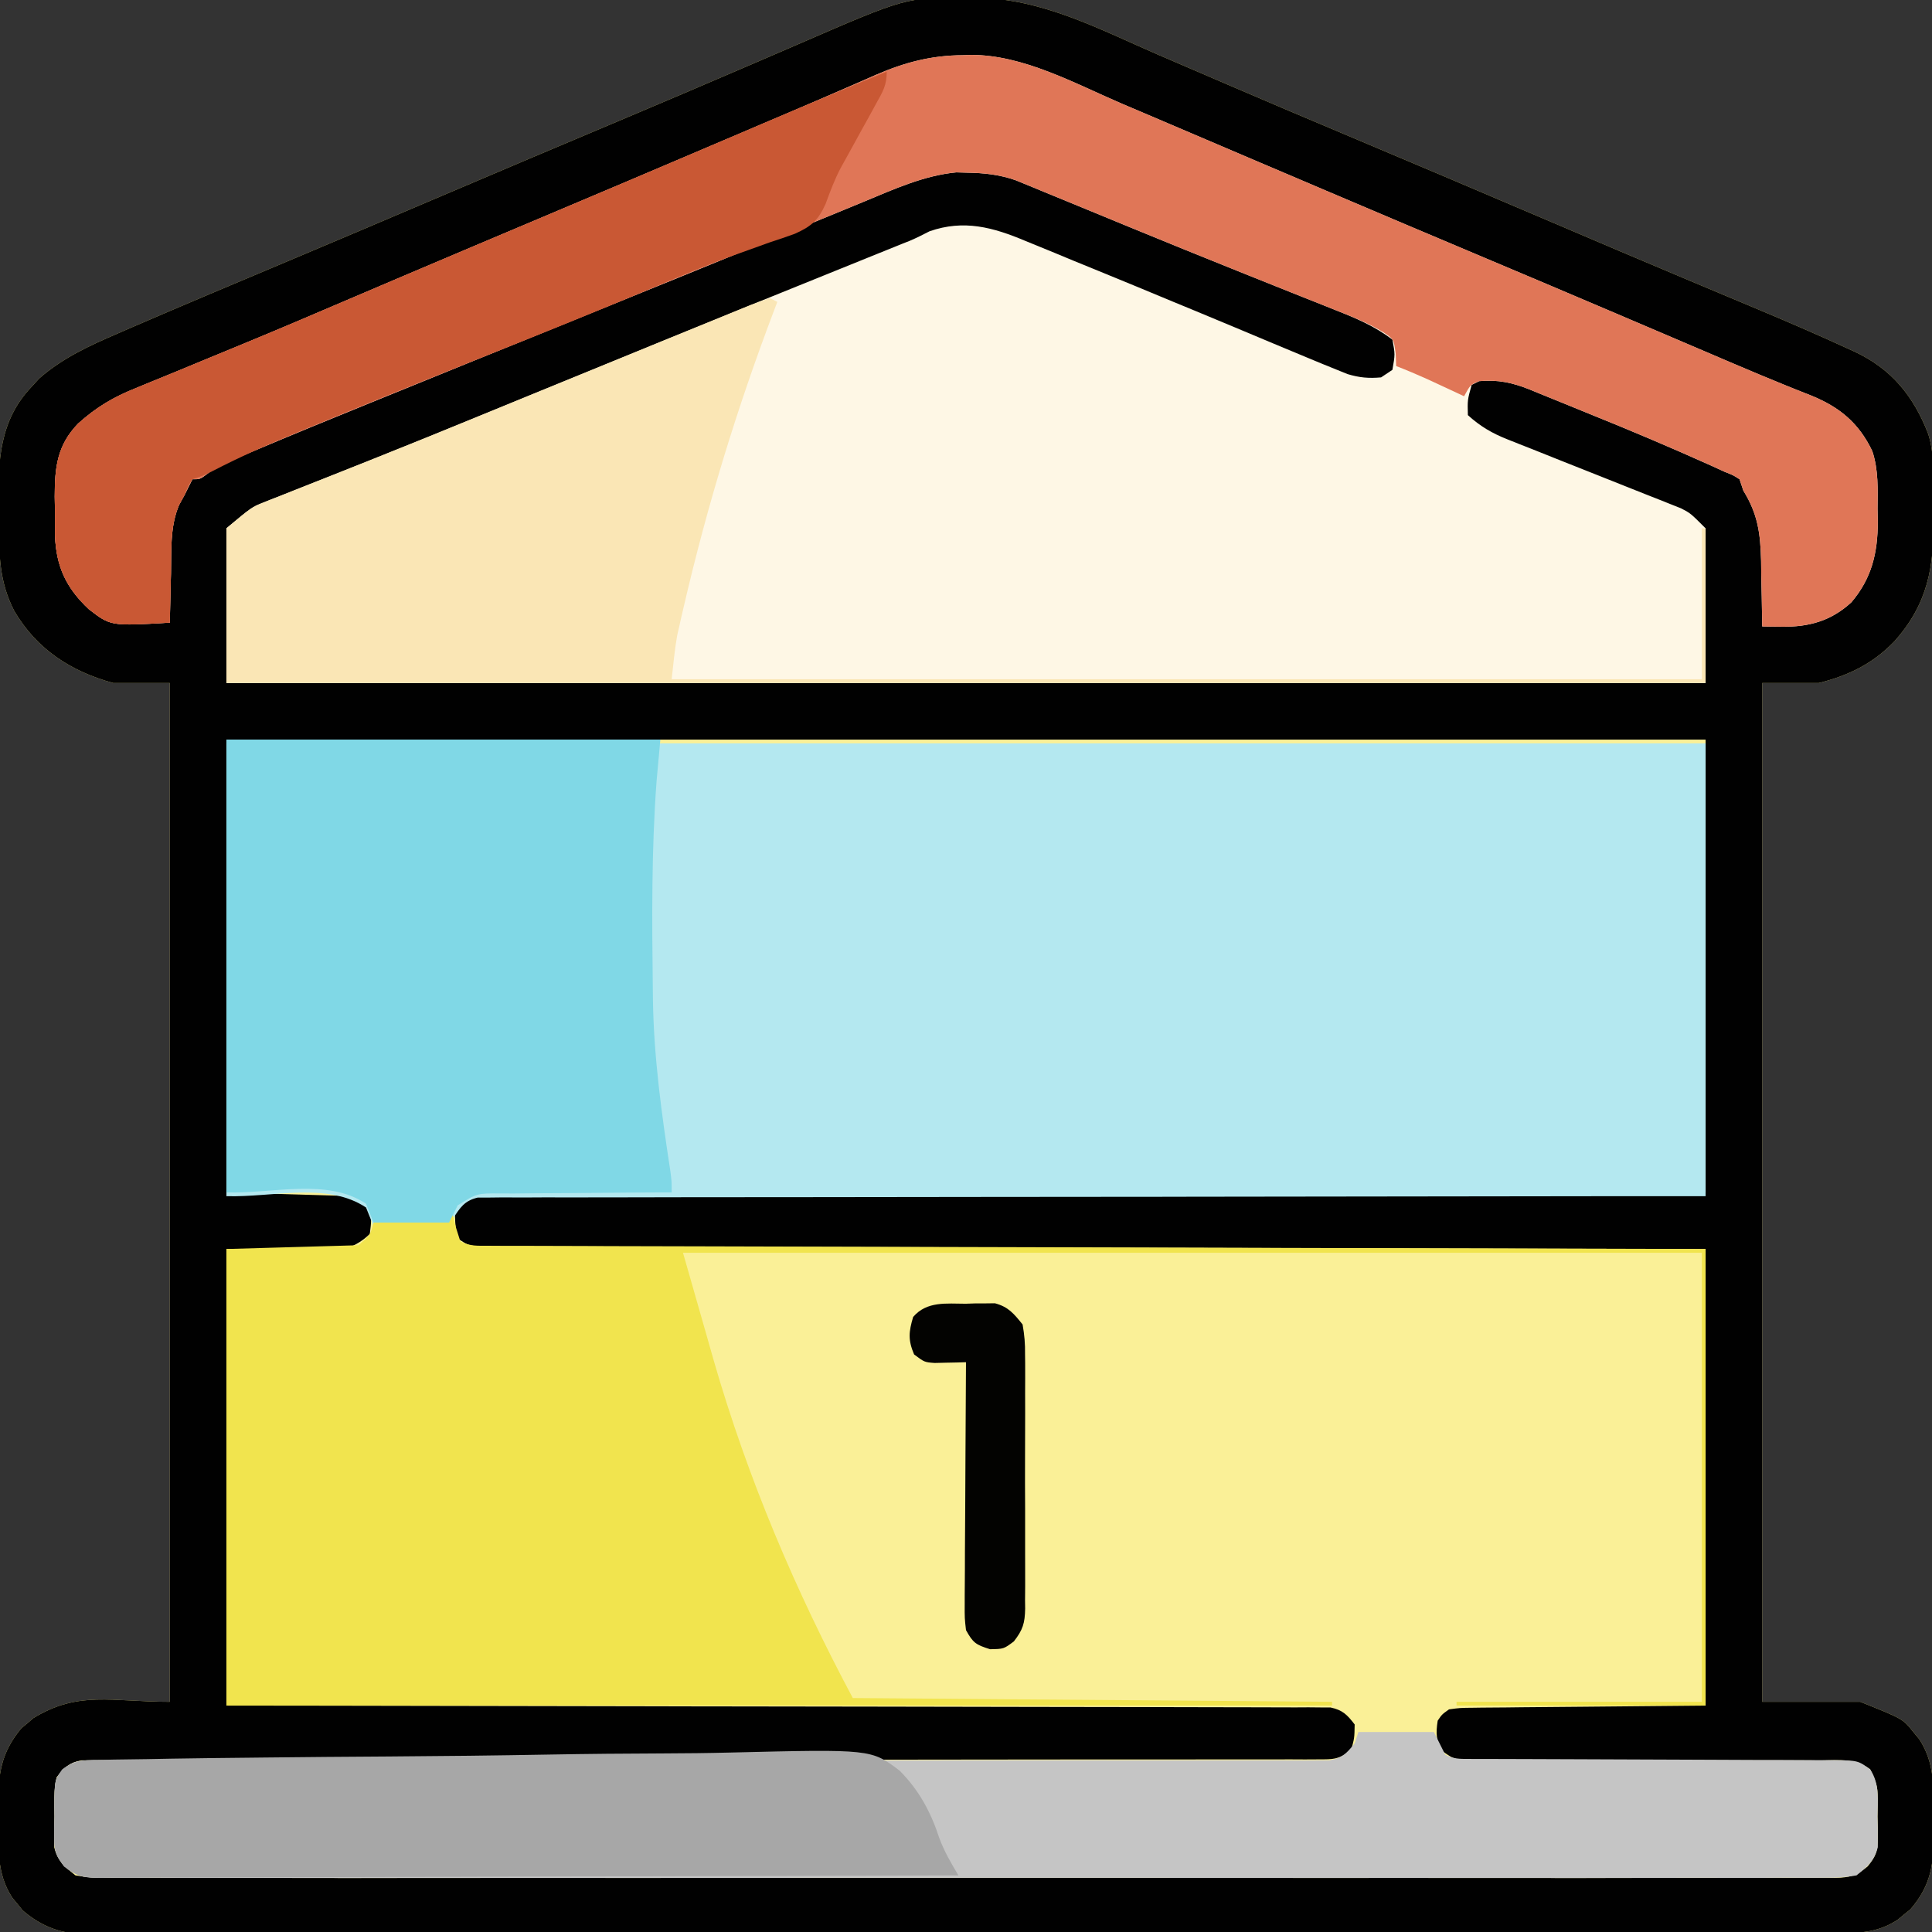 <?xml version="1.0"?>
<svg width="512" height="512" xmlns="http://www.w3.org/2000/svg" xmlns:svg="http://www.w3.org/2000/svg" version="1.1">
 <rect width="100%" height="100%" fill="#333333" stroke="none"/>
 <g class="layer">
  <title>Layer 1</title>
  <path d="m0,0c0.96,-0.02 1.93,-0.03 2.92,-0.05c17.16,0.09 32.72,8.43 48.14,15.11c2.42,1.04 4.84,2.08 7.26,3.12c3.69,1.59 7.38,3.17 11.07,4.76c10.12,4.36 20.26,8.66 30.42,12.93c18.56,7.81 37.1,15.69 55.62,23.59c12.12,5.18 24.25,10.34 36.4,15.44c1.02,0.43 2.05,0.86 3.1,1.3c4.77,2.01 9.54,4.01 14.32,6.01c8.12,3.4 16.19,6.87 24.18,10.55c0.69,0.31 1.38,0.63 2.09,0.95c9.79,4.58 15.63,11.83 19.48,21.79c1.82,5.7 1.26,11.93 1.3,17.85c0.01,1.51 0.03,3.01 0.06,4.52c0.25,12.89 -1.51,22.76 -10.36,32.63c-5.67,5.89 -12.12,9.03 -20,11c-4.95,0 -9.9,0 -15,0c0,89.1 0,178.2 0,270c8.58,0 17.16,0 26,0c11.29,4.52 11.29,4.52 14,7.94c0.54,0.65 1.07,1.29 1.63,1.96c4.31,6.59 3.74,13.29 3.75,20.91c0.02,1.25 0.04,2.49 0.07,3.78c0.03,8.32 -0.61,13.96 -6.2,20.43c-0.55,0.45 -1.11,0.9 -1.69,1.36c-0.55,0.46 -1.11,0.92 -1.68,1.39c-4.84,3.16 -9.31,3.52 -14.97,3.49c-0.81,0 -1.63,0 -2.47,0.01c-2.73,0.01 -5.47,0 -8.21,0c-1.98,0 -3.96,0.01 -5.94,0.01c-5.44,0.01 -10.89,0.01 -16.33,0.01c-5.87,0 -11.74,0.01 -17.61,0.02c-11.51,0.02 -23.01,0.02 -34.51,0.02c-9.35,0.01 -18.7,0.01 -28.05,0.02c-2.69,0 -5.38,0 -8.07,0c-0.67,0 -1.34,0 -2.03,0c-18.81,0.01 -37.63,0.02 -56.44,0.02c-0.71,0 -1.42,0 -2.15,0c-3.59,0 -7.19,0 -10.79,0c-0.71,0 -1.42,0 -2.16,0c-1.44,0 -2.89,0 -4.33,0c-22.47,0 -44.94,0.01 -67.41,0.04c-25.24,0.03 -50.48,0.05 -75.72,0.05c-2.7,0 -5.39,0 -8.08,0c-0.66,0 -1.32,0 -2.01,0c-10,0 -20.01,0.01 -30.01,0.02c-11.38,0.02 -22.76,0.03 -34.14,0.01c-5.81,0 -11.62,0 -17.42,0.01c-5.32,0.02 -10.63,0.02 -15.95,0c-1.92,0 -3.85,0 -5.77,0.01c-2.62,0.01 -5.23,0 -7.84,-0.01c-0.75,0.01 -1.5,0.02 -2.27,0.03c-6.3,-0.09 -11.44,-2.14 -16.22,-6.28c-0.45,-0.55 -0.9,-1.11 -1.36,-1.69c-0.46,-0.55 -0.92,-1.11 -1.39,-1.68c-4.22,-6.47 -3.6,-13.24 -3.61,-20.69c-0.02,-1.25 -0.04,-2.49 -0.07,-3.78c-0.03,-8.32 0.67,-13.83 6.09,-20.4c0.53,-0.44 1.06,-0.87 1.61,-1.32c0.78,-0.68 0.78,-0.68 1.58,-1.37c12.04,-7.34 20.65,-4.32 36.17,-4.32c0,-89.1 0,-178.2 0,-270c-4.95,0 -9.9,0 -15,0c-11.21,-3.07 -20.24,-8.9 -26.22,-19.08c-4.05,-7.82 -4.03,-15.03 -4.08,-23.72c-0.01,-1.49 -0.03,-2.99 -0.06,-4.49c-0.22,-11.5 0.25,-22.27 8.61,-31.08c1.06,-1.16 1.06,-1.16 2.14,-2.34c6.18,-5.42 13.3,-8.69 20.8,-11.91c1.05,-0.46 2.11,-0.92 3.2,-1.4c13.8,-5.97 27.67,-11.79 41.53,-17.62c12.88,-5.42 25.73,-10.88 38.58,-16.36c17.16,-7.31 34.33,-14.59 51.52,-21.82c9.93,-4.19 19.85,-8.41 29.76,-12.68c3.19,-1.37 6.37,-2.74 9.56,-4.11c2.04,-0.87 4.07,-1.75 6.09,-2.63c28.82,-12.51 28.82,-12.51 44.57,-12.26z" fill="#FAF097" id="svg_1" transform="translate(256,-0.5)"/>
  <path d="m0,0c0.96,-0.02 1.93,-0.03 2.92,-0.05c17.16,0.09 32.72,8.43 48.14,15.11c2.42,1.04 4.84,2.08 7.26,3.12c3.69,1.59 7.38,3.17 11.07,4.76c10.12,4.36 20.26,8.66 30.42,12.93c18.56,7.81 37.1,15.69 55.62,23.59c12.12,5.18 24.25,10.34 36.4,15.44c1.02,0.43 2.05,0.86 3.1,1.3c4.77,2.01 9.54,4.01 14.32,6.01c8.12,3.4 16.19,6.87 24.18,10.55c0.69,0.31 1.38,0.63 2.09,0.95c9.79,4.58 15.63,11.83 19.48,21.79c1.82,5.7 1.26,11.93 1.3,17.85c0.01,1.51 0.03,3.01 0.06,4.52c0.25,12.89 -1.51,22.76 -10.36,32.63c-5.67,5.89 -12.12,9.03 -20,11c-4.95,0 -9.9,0 -15,0c0,89.1 0,178.2 0,270c8.58,0 17.16,0 26,0c11.29,4.52 11.29,4.52 14,7.94c0.54,0.65 1.07,1.29 1.63,1.96c4.31,6.59 3.74,13.29 3.75,20.91c0.02,1.25 0.04,2.49 0.07,3.78c0.03,8.32 -0.61,13.96 -6.2,20.43c-0.55,0.45 -1.11,0.9 -1.69,1.36c-0.55,0.46 -1.11,0.92 -1.68,1.39c-4.84,3.16 -9.31,3.52 -14.97,3.49c-0.81,0 -1.63,0 -2.47,0.01c-2.73,0.01 -5.47,0 -8.21,0c-1.98,0 -3.96,0.01 -5.94,0.01c-5.44,0.01 -10.89,0.01 -16.33,0.01c-5.87,0 -11.74,0.01 -17.61,0.02c-11.51,0.02 -23.01,0.02 -34.51,0.02c-9.35,0.01 -18.7,0.01 -28.05,0.02c-2.69,0 -5.38,0 -8.07,0c-0.67,0 -1.34,0 -2.03,0c-18.81,0.01 -37.63,0.02 -56.44,0.02c-0.71,0 -1.42,0 -2.15,0c-3.59,0 -7.19,0 -10.79,0c-0.71,0 -1.42,0 -2.16,0c-1.44,0 -2.89,0 -4.33,0c-22.47,0 -44.94,0.01 -67.41,0.04c-25.24,0.03 -50.48,0.05 -75.72,0.05c-2.7,0 -5.39,0 -8.08,0c-0.66,0 -1.32,0 -2.01,0c-10,0 -20.01,0.01 -30.01,0.02c-11.38,0.02 -22.76,0.03 -34.14,0.01c-5.81,0 -11.62,0 -17.42,0.01c-5.32,0.02 -10.63,0.02 -15.95,0c-1.92,0 -3.85,0 -5.77,0.01c-2.62,0.01 -5.23,0 -7.84,-0.01c-0.75,0.01 -1.5,0.02 -2.27,0.03c-6.3,-0.09 -11.44,-2.14 -16.22,-6.28c-0.45,-0.55 -0.9,-1.11 -1.36,-1.69c-0.46,-0.55 -0.92,-1.11 -1.39,-1.68c-4.22,-6.47 -3.6,-13.24 -3.61,-20.69c-0.02,-1.25 -0.04,-2.49 -0.07,-3.78c-0.03,-8.32 0.67,-13.83 6.09,-20.4c0.53,-0.44 1.06,-0.87 1.61,-1.32c0.78,-0.68 0.78,-0.68 1.58,-1.37c12.04,-7.34 20.65,-4.32 36.17,-4.32c0,-89.1 0,-178.2 0,-270c-4.95,0 -9.9,0 -15,0c-11.21,-3.07 -20.24,-8.9 -26.22,-19.08c-4.05,-7.82 -4.03,-15.03 -4.08,-23.72c-0.01,-1.49 -0.03,-2.99 -0.06,-4.49c-0.22,-11.5 0.25,-22.27 8.61,-31.08c1.06,-1.16 1.06,-1.16 2.14,-2.34c6.18,-5.42 13.3,-8.69 20.8,-11.91c1.05,-0.46 2.11,-0.92 3.2,-1.4c13.8,-5.97 27.67,-11.79 41.53,-17.62c12.88,-5.42 25.73,-10.88 38.58,-16.36c17.16,-7.31 34.33,-14.59 51.52,-21.82c9.93,-4.19 19.85,-8.41 29.76,-12.68c3.19,-1.37 6.37,-2.74 9.56,-4.11c2.04,-0.87 4.07,-1.75 6.09,-2.63c28.82,-12.51 28.82,-12.51 44.57,-12.26zm-196,196.5c0,39.6 0,79.2 0,120c11.22,0.33 22.44,0.66 34,1c1.32,0.99 2.64,1.98 4,3c0.44,3.5 0.44,3.5 0,7c-9.01,9.01 -25.27,3.64 -38,4c0,39.93 0,79.86 0,121c8.92,0.01 17.83,0.02 27.02,0.03c28.5,0.03 57.01,0.08 85.52,0.15c4.43,0.01 8.85,0.02 13.28,0.03c0.88,0 1.76,0 2.67,0c14.28,0.03 28.56,0.05 42.83,0.06c14.65,0.02 29.29,0.04 43.94,0.08c9.04,0.03 18.08,0.04 27.12,0.04c6.2,0 12.39,0.02 18.59,0.04c3.57,0.02 7.15,0.02 10.73,0.02c3.87,-0.01 7.75,0.01 11.62,0.03c1.14,-0.01 2.27,-0.01 3.44,-0.02c1.04,0.01 2.07,0.02 3.14,0.03c1.34,0 1.34,0 2.71,0.01c3.2,0.67 4.42,1.93 6.39,4.5c-0.06,3.63 -0.06,3.63 -1,7c-3.41,2.28 -4.6,2.25 -8.61,2.25c-1.17,0.01 -2.34,0.01 -3.55,0.02c-1.3,-0.01 -2.59,-0.01 -3.93,-0.02c-1.39,0 -2.77,0.01 -4.16,0.01c-3.81,0.01 -7.63,0 -11.45,0c-4.11,-0.01 -8.22,0 -12.33,0.01c-7.13,0 -14.26,0.01 -21.39,0c-10.31,0 -20.62,0.01 -30.94,0.03c-16.73,0.02 -33.47,0.04 -50.2,0.06c-1.5,0 -1.5,0 -3.04,0c-14.22,0.01 -28.45,0.02 -42.67,0.02c-1,0 -2.01,0 -3.04,0c-1,0 -2,0 -3.03,0c-16.67,0.01 -33.34,0.02 -50.01,0.06c-10.29,0.01 -20.58,0.02 -30.87,0.01c-7.04,-0.01 -14.09,0 -21.14,0.02c-4.07,0.01 -8.14,0.02 -12.21,0c-3.72,-0.01 -7.44,0 -11.16,0.02c-1.99,0 -3.98,-0.01 -5.97,-0.02c-1.18,0.01 -2.36,0.02 -3.57,0.03c-1.53,0 -1.53,0 -3.08,0c-3.36,0.64 -4.55,1.85 -6.65,4.5c-0.8,3.44 -0.6,6.91 -0.56,10.44c-0.03,0.94 -0.05,1.88 -0.07,2.85c0,0.91 0,1.83 0,2.77c0,0.83 0,1.65 0,2.51c0.95,3.65 2.71,5.08 5.63,7.43c2.86,0.49 5.12,0.67 7.97,0.63c0.8,0.01 1.61,0.01 2.43,0.02c2.7,0.02 5.39,0 8.09,-0.02c1.94,0.01 3.89,0.02 5.84,0.03c5.36,0.02 10.72,0.01 16.08,-0.01c5.78,-0.01 11.56,0.01 17.33,0.02c11.33,0.03 22.65,0.02 33.97,0.01c9.2,-0.01 18.4,-0.02 27.6,-0.01c1.31,0 2.62,0 3.96,0c2.66,0 5.32,0 7.97,0.01c24.22,0.01 48.44,0 72.65,-0.03c22.12,-0.02 44.23,-0.02 66.35,0c24.83,0.03 49.67,0.04 74.51,0.02c2.65,0 5.29,0 7.94,0c1.3,0 2.61,0 3.95,0c9.19,-0.01 18.38,0 27.57,0.01c11.2,0.02 22.4,0.01 33.59,-0.01c5.72,-0.02 11.43,-0.02 17.15,-0.01c5.23,0.02 10.46,0.01 15.68,-0.02c1.9,0 3.8,0 5.69,0.01c2.57,0.02 5.14,0 7.71,-0.02c0.74,0.01 1.48,0.02 2.25,0.03c3.92,-0.07 5.58,-0.55 8.68,-3.05c2.22,-2.84 2.67,-4.01 2.67,-7.55c0,-0.91 0,-1.83 0,-2.77c-0.02,-0.94 -0.04,-1.88 -0.07,-2.85c0.01,-0.95 0.02,-1.89 0.04,-2.87c0.05,-5.11 0.05,-5.11 -1.99,-9.68c-4.07,-2.94 -8.02,-2.43 -12.91,-2.37c-1.58,-0.01 -1.58,-0.01 -3.18,-0.01c-2.27,-0.01 -4.55,-0.01 -6.82,0c-3.6,0.02 -7.2,0.01 -10.79,0c-7.64,-0.03 -15.27,-0.02 -22.91,-0.01c-8.85,0.01 -17.69,0.01 -26.54,-0.02c-3.55,-0.01 -7.1,0.01 -10.64,0.02c-2.17,0 -4.34,-0.01 -6.52,-0.02c-0.98,0.01 -1.97,0.03 -2.99,0.04c-6.66,-0.06 -6.66,-0.06 -9.93,-2.36c-1.87,-2.93 -1.89,-4.75 -1.38,-8.16c1.12,-1.66 1.12,-1.66 3,-3c2.94,-0.4 2.94,-0.4 6.58,-0.43c0.68,-0.01 1.35,-0.02 2.05,-0.03c2.18,-0.03 4.36,-0.04 6.54,-0.05c1.35,-0.02 2.69,-0.03 4.04,-0.05c4.99,-0.06 9.98,-0.09 14.98,-0.13c16.73,-0.15 16.73,-0.15 33.81,-0.31c0,-39.93 0,-79.86 0,-121c-9.92,-0.02 -19.84,-0.04 -30.06,-0.06c-31.72,-0.06 -63.43,-0.14 -95.14,-0.22c-4.93,-0.01 -9.85,-0.03 -14.77,-0.04c-0.98,0 -1.96,0 -2.97,0c-15.89,-0.04 -31.77,-0.08 -47.66,-0.11c-16.29,-0.03 -32.58,-0.07 -48.87,-0.11c-10.06,-0.03 -20.12,-0.05 -30.18,-0.07c-6.89,-0.01 -13.78,-0.03 -20.67,-0.05c-3.98,-0.01 -7.96,-0.02 -11.94,-0.02c-3.64,-0.01 -7.28,-0.02 -10.92,-0.03c-1.95,-0.01 -3.9,-0.01 -5.85,-0.01c-1.15,0 -2.3,-0.01 -3.48,-0.02c-0.99,0 -1.99,0 -3.01,-0.01c-2.48,-0.25 -2.48,-0.25 -5.48,-2.25c-0.67,-7.09 -0.67,-7.09 1.18,-9.6c2.51,-1.93 4.17,-1.78 7.31,-1.78c1.15,-0.01 2.3,-0.02 3.48,-0.03c1.9,0 1.9,0 3.84,0.01c1.36,0 2.71,-0.01 4.07,-0.02c3.73,-0.02 7.47,-0.02 11.2,-0.01c4.02,0 8.04,-0.02 12.07,-0.03c6.97,-0.03 13.94,-0.04 20.91,-0.04c10.08,-0.01 20.16,-0.03 30.24,-0.06c16.36,-0.04 32.71,-0.07 49.06,-0.09c15.89,-0.02 31.78,-0.05 47.67,-0.09c0.98,0 1.96,0 2.96,0c4.92,-0.02 9.83,-0.03 14.74,-0.04c40.75,-0.09 81.51,-0.16 122.27,-0.22c0,-39.6 0,-79.2 0,-120c-129.36,0 -258.72,0 -392,0z" fill="#010101" id="svg_2" transform="translate(256,-0.5)"/>
  <path d="m255.19,14.63c0.67,-0.02 1.33,-0.05 2.02,-0.07c13.9,-0.08 27.66,7.58 40.17,12.95c1.98,0.84 3.97,1.69 5.96,2.53c4.14,1.76 8.29,3.53 12.43,5.3c6.01,2.57 12.03,5.14 18.05,7.7c1.95,0.82 3.9,1.65 5.84,2.48c0.96,0.41 1.93,0.82 2.92,1.24c2.95,1.26 5.89,2.51 8.84,3.77c14.11,6.01 28.24,11.98 42.37,17.94c11.49,4.84 22.97,9.7 34.44,14.59c1.21,0.52 2.42,1.03 3.66,1.56c5.91,2.52 11.81,5.04 17.71,7.56c2.17,0.92 4.34,1.85 6.51,2.78c1.04,0.44 2.07,0.88 3.14,1.34c4.63,1.97 9.26,3.92 13.93,5.81c0.79,0.32 1.57,0.63 2.38,0.96c1.42,0.57 2.84,1.13 4.26,1.69c7.69,3.09 12.79,7.33 16.36,14.79c1.66,4.99 1.44,10.12 1.39,15.33c0.02,1.12 0.04,2.24 0.07,3.39c-0.02,8.22 -1.58,14.97 -7.01,21.35c-5.38,4.95 -11.26,6.56 -18.4,6.46c-0.98,-0.01 -1.96,-0.02 -2.97,-0.03c-0.75,-0.02 -1.49,-0.03 -2.26,-0.04c-0.01,-0.81 -0.02,-1.62 -0.03,-2.45c-0.05,-3.68 -0.13,-7.37 -0.22,-11.05c-0.01,-1.27 -0.03,-2.54 -0.04,-3.85c-0.19,-7.37 -0.84,-12.35 -4.71,-18.65c-0.33,-0.99 -0.66,-1.99 -1,-3c-1.66,-1.08 -1.66,-1.08 -4,-2c-1.19,-0.55 -2.37,-1.09 -3.6,-1.65c-10.73,-4.82 -21.55,-9.4 -32.46,-13.79c-1.77,-0.72 -3.54,-1.44 -5.31,-2.17c-2.6,-1.07 -5.21,-2.12 -7.83,-3.18c-0.78,-0.32 -1.56,-0.65 -2.37,-0.98c-4.64,-1.84 -8.35,-2.67 -13.43,-2.23c-0.66,0.32 -1.32,0.65 -2,1c-1.11,4.01 -1.11,4.01 -1,8c3.26,2.96 6.38,4.79 10.46,6.41c1.61,0.64 1.61,0.64 3.24,1.29c1.14,0.45 2.29,0.9 3.46,1.36c2.43,0.97 4.86,1.94 7.28,2.91c3.18,1.27 6.36,2.53 9.55,3.79c4.33,1.71 8.66,3.44 12.99,5.17c1.14,0.45 2.28,0.9 3.46,1.36c1.07,0.43 2.13,0.85 3.23,1.29c0.94,0.37 1.87,0.74 2.84,1.13c2.49,1.29 2.49,1.29 6.49,5.29c0,13.53 0,27.06 0,41c-129.36,0 -258.72,0 -392,0c0,-13.54 0,-27.07 0,-41c6.75,-5.63 6.75,-5.63 9.84,-6.85c0.7,-0.28 1.4,-0.56 2.12,-0.85c0.75,-0.29 1.5,-0.58 2.27,-0.88c0.8,-0.32 1.61,-0.64 2.43,-0.97c1.74,-0.69 3.48,-1.38 5.22,-2.07c2.81,-1.1 5.61,-2.21 8.41,-3.33c2.94,-1.17 5.88,-2.34 8.83,-3.51c9.27,-3.69 18.52,-7.46 27.75,-11.25c4.57,-1.88 9.15,-3.75 13.72,-5.62c0.93,-0.38 1.85,-0.76 2.8,-1.15c11.08,-4.54 22.16,-9.06 33.24,-13.59c1.01,-0.41 2.03,-0.83 3.08,-1.25c16.73,-6.84 33.48,-13.63 50.24,-20.39c0.83,-0.34 1.66,-0.68 2.52,-1.02c1.53,-0.62 3.06,-1.24 4.59,-1.85c0.68,-0.28 1.37,-0.56 2.07,-0.84c0.66,-0.26 1.32,-0.52 2,-0.79c1.77,-0.75 3.48,-1.62 5.19,-2.5c9.09,-3.19 16.85,-1.07 25.43,2.55c1.49,0.61 1.49,0.61 3.02,1.23c3.23,1.31 6.45,2.65 9.67,3.99c2.24,0.91 4.48,1.83 6.71,2.74c6.63,2.7 13.24,5.45 19.85,8.2c1.88,0.77 3.76,1.55 5.65,2.33c7,2.91 14,5.82 20.99,8.77c3.11,1.31 6.24,2.6 9.36,3.9c1.81,0.75 1.81,0.75 3.65,1.51c1.14,0.46 2.28,0.92 3.46,1.4c0.99,0.4 1.99,0.8 3.01,1.22c3.16,0.95 5.6,1.16 8.88,0.87c1.49,-0.99 1.49,-0.99 3,-2c0.73,-4.12 0.73,-4.12 0,-8c-4.69,-3.59 -9.68,-5.7 -15.14,-7.85c-0.9,-0.36 -1.81,-0.72 -2.74,-1.1c-2.97,-1.19 -5.95,-2.37 -8.93,-3.55c-3.15,-1.26 -6.29,-2.52 -9.44,-3.78c-2.19,-0.88 -4.38,-1.76 -6.57,-2.64c-8.02,-3.21 -16.02,-6.47 -24.01,-9.75c-1.12,-0.46 -2.24,-0.92 -3.39,-1.39c-4.38,-1.8 -8.76,-3.6 -13.14,-5.41c-3.03,-1.24 -6.05,-2.49 -9.08,-3.73c-1.35,-0.56 -1.35,-0.56 -2.72,-1.13c-0.83,-0.34 -1.66,-0.68 -2.52,-1.03c-0.72,-0.29 -1.43,-0.59 -2.17,-0.89c-4.25,-1.49 -8.36,-1.93 -12.83,-2c-1.43,-0.04 -1.43,-0.04 -2.89,-0.08c-8.59,0.82 -16.59,4.48 -24.49,7.76c-1.75,0.72 -3.49,1.44 -5.24,2.16c-2.02,0.83 -4.03,1.66 -6.05,2.49c-8.43,3.48 -16.88,6.92 -25.33,10.36c-3.22,1.32 -6.44,2.63 -9.66,3.95c-12.38,5.05 -24.76,10.09 -37.16,15.11c-13.59,5.5 -27.19,11.02 -40.77,16.56c-2.11,0.85 -4.22,1.71 -6.32,2.57c-10.74,4.36 -21.45,8.76 -32.13,13.28c-1.31,0.55 -1.31,0.55 -2.66,1.11c-0.81,0.35 -1.62,0.69 -2.46,1.05c-0.71,0.3 -1.42,0.6 -2.15,0.91c-2.11,0.99 -2.11,0.99 -4.14,2.64c-1.87,1.38 -1.87,1.38 -3.87,1.38c-0.69,1.32 -1.34,2.65 -2,4c-0.5,0.91 -1.01,1.83 -1.53,2.78c-2.44,5.72 -2.04,12.03 -2.16,18.15c-0.03,1.26 -0.06,2.51 -0.1,3.81c-0.08,3.08 -0.15,6.17 -0.21,9.26c-15.67,0.91 -15.67,0.91 -21.49,-3.59c-6.03,-5.67 -8.61,-11.32 -8.94,-19.5c-0.02,-2.29 -0.02,-4.57 -0.01,-6.85c-0.01,-1.14 -0.03,-2.29 -0.06,-3.46c0.01,-7.78 0.65,-13.6 6.18,-19.34c4.78,-4.31 9.34,-7.03 15.3,-9.4c0.85,-0.36 1.71,-0.72 2.6,-1.08c2.82,-1.17 5.65,-2.32 8.48,-3.47c2.01,-0.83 4.02,-1.66 6.03,-2.5c4.2,-1.74 8.4,-3.47 12.6,-5.2c8.99,-3.71 17.94,-7.54 26.89,-11.37c4.92,-2.1 9.84,-4.19 14.76,-6.29c0.98,-0.41 1.95,-0.83 2.95,-1.25c10.25,-4.36 20.51,-8.69 30.77,-13.02c17.17,-7.23 34.31,-14.51 51.44,-21.81c1.13,-0.48 2.26,-0.96 3.42,-1.45c2.2,-0.94 4.39,-1.88 6.59,-2.82c2.12,-0.9 4.24,-1.8 6.36,-2.7c5.05,-2.15 10.08,-4.32 15.11,-6.51c0.95,-0.42 1.9,-0.83 2.87,-1.25c1.76,-0.77 3.52,-1.54 5.28,-2.32c7.59,-3.3 14.75,-5.18 23.06,-5.2z" fill="#FEF7E5" id="svg_3" transform="matrix(1 0 0 1 0 0)"/>
  <path d="m60,197c129.36,0 258.72,0 392,0c0,39.6 0,79.2 0,120c-14.87,0.01 -14.87,0.01 -30.05,0.01c-31.7,0.02 -63.4,0.06 -95.1,0.12c-4.92,0.01 -9.85,0.01 -14.77,0.02c-1.47,0.01 -1.47,0.01 -2.97,0.01c-15.88,0.02 -31.75,0.03 -47.63,0.04c-16.29,0 -32.58,0.02 -48.86,0.06c-10.06,0.02 -20.11,0.03 -30.16,0.02c-6.89,0 -13.78,0.01 -20.67,0.04c-3.98,0.01 -7.96,0.02 -11.93,0.01c-3.64,-0.02 -7.28,-0.01 -10.92,0.02c-1.95,0.01 -3.89,-0.01 -5.84,-0.02c-1.15,0.01 -2.3,0.03 -3.49,0.04c-0.99,0 -1.99,0 -3.01,0c-3.58,0.87 -4.61,2.62 -6.6,5.63c-0.33,0.66 -0.66,1.32 -1,2c-6.6,0 -13.2,0 -20,0c-0.66,-1.65 -1.32,-3.3 -2,-5c-10.3,-6.86 -24.63,-2.64 -37,-3c0,-39.6 0,-79.2 0,-120z" fill="#B4E8F0" id="svg_4" transform="matrix(1 0 0 1 0 0)"/>
  <path d="m0,0c0.33,0 0.66,0 1,0c0.29,1.13 0.58,2.27 0.88,3.44c0.37,1.17 0.74,2.35 1.12,3.56c2.59,1.3 4.47,1.13 7.37,1.14c1.72,0.01 1.72,0.01 3.47,0.02c1.27,0 2.54,0 3.85,0c1.36,0 2.71,0.01 4.07,0.01c3.73,0.02 7.47,0.02 11.2,0.03c4.03,0.01 8.05,0.02 12.07,0.04c6.98,0.02 13.95,0.04 20.93,0.05c10.08,0.02 20.16,0.05 30.25,0.08c16.36,0.05 32.72,0.09 49.08,0.13c15.89,0.04 31.79,0.08 47.68,0.13c1.47,0 1.47,0 2.97,0.01c4.91,0.01 9.82,0.02 14.74,0.04c40.77,0.11 81.55,0.22 122.32,0.32c0,39.93 0,79.86 0,121c-21.78,0 -43.56,0 -66,0c0,-0.33 0,-0.66 0,-1c21.45,0 42.9,0 65,0c0,-39.27 0,-78.54 0,-119c-89.1,0 -178.2,0 -270,0c1.98,6.93 3.96,13.86 6,21c0.72,2.52 1.43,5.04 2.17,7.63c9.02,31.24 21.52,60.67 36.83,89.37c41.91,0.33 83.82,0.66 127,1c0,0.33 0,0.66 0,1c-96.69,0 -193.38,0 -293,0c0,-39.93 0,-79.86 0,-121c17.33,-0.49 17.33,-0.49 35,-1c3.15,-2.7 3.15,-2.7 4,-6c6.6,0 13.2,0 20,0c0,-0.66 0,-1.32 0,-2z" fill="#F1E44E" id="svg_5" transform="translate(119,322)"/>
  <path d="m0,0c0.67,-0.02 1.33,-0.05 2.02,-0.07c13.9,-0.08 27.66,7.58 40.17,12.95c1.98,0.84 3.97,1.69 5.96,2.53c4.14,1.76 8.29,3.53 12.43,5.3c6.01,2.57 12.03,5.14 18.05,7.7c1.95,0.82 3.9,1.65 5.84,2.48c0.96,0.41 1.93,0.82 2.92,1.24c2.95,1.26 5.89,2.51 8.84,3.77c14.11,6.01 28.24,11.98 42.37,17.94c11.49,4.84 22.97,9.7 34.44,14.59c1.21,0.52 2.42,1.03 3.66,1.56c5.91,2.52 11.81,5.04 17.71,7.56c2.17,0.92 4.34,1.85 6.51,2.78c1.04,0.44 2.07,0.88 3.14,1.34c4.63,1.97 9.26,3.92 13.93,5.81c0.79,0.32 1.57,0.63 2.38,0.96c1.42,0.57 2.84,1.13 4.26,1.69c7.69,3.09 12.79,7.33 16.36,14.79c1.66,4.99 1.44,10.12 1.39,15.33c0.02,1.12 0.04,2.24 0.07,3.39c-0.02,8.22 -1.58,14.97 -7.01,21.35c-5.38,4.95 -11.26,6.56 -18.4,6.46c-0.98,-0.01 -1.96,-0.02 -2.97,-0.03c-0.75,-0.02 -1.49,-0.03 -2.26,-0.04c-0.01,-0.81 -0.02,-1.62 -0.03,-2.45c-0.05,-3.68 -0.13,-7.37 -0.22,-11.05c-0.01,-1.27 -0.03,-2.54 -0.04,-3.85c-0.19,-7.37 -0.84,-12.35 -4.71,-18.65c-0.33,-0.99 -0.66,-1.99 -1,-3c-1.66,-1.08 -1.66,-1.08 -4,-2c-1.19,-0.55 -2.37,-1.09 -3.6,-1.65c-10.73,-4.82 -21.55,-9.4 -32.46,-13.79c-1.77,-0.72 -3.54,-1.44 -5.31,-2.17c-2.6,-1.07 -5.21,-2.12 -7.83,-3.18c-0.78,-0.32 -1.56,-0.65 -2.37,-0.98c-4.64,-1.84 -8.35,-2.67 -13.43,-2.23c-2.33,0.95 -2.33,0.95 -4,4c-0.88,-0.41 -1.76,-0.82 -2.67,-1.25c-1.16,-0.54 -2.32,-1.07 -3.51,-1.63c-1.15,-0.53 -2.3,-1.07 -3.49,-1.62c-2.75,-1.24 -5.51,-2.41 -8.33,-3.5c-0.04,-1.08 -0.08,-2.15 -0.12,-3.25c-0.5,-3.87 -0.5,-3.87 -3.36,-5.75c-4,-2.45 -8.31,-4.13 -12.66,-5.85c-0.9,-0.36 -1.81,-0.72 -2.74,-1.1c-2.97,-1.19 -5.95,-2.37 -8.93,-3.55c-3.15,-1.26 -6.29,-2.52 -9.44,-3.78c-2.19,-0.88 -4.38,-1.76 -6.57,-2.64c-8.02,-3.21 -16.02,-6.47 -24.01,-9.75c-1.12,-0.46 -2.24,-0.92 -3.39,-1.39c-4.38,-1.8 -8.76,-3.6 -13.14,-5.41c-3.03,-1.24 -6.05,-2.49 -9.08,-3.73c-1.35,-0.56 -1.35,-0.56 -2.72,-1.13c-0.83,-0.34 -1.66,-0.68 -2.52,-1.03c-0.72,-0.29 -1.43,-0.59 -2.17,-0.89c-4.25,-1.49 -8.36,-1.93 -12.83,-2c-1.43,-0.04 -1.43,-0.04 -2.89,-0.08c-8.59,0.82 -16.59,4.48 -24.49,7.76c-1.75,0.72 -3.49,1.44 -5.24,2.16c-2.02,0.83 -4.03,1.66 -6.05,2.49c-8.43,3.48 -16.88,6.92 -25.33,10.36c-3.22,1.32 -6.44,2.63 -9.66,3.95c-12.38,5.05 -24.76,10.09 -37.16,15.11c-13.59,5.5 -27.19,11.02 -40.77,16.56c-2.11,0.85 -4.22,1.71 -6.32,2.57c-10.74,4.36 -21.45,8.76 -32.13,13.28c-1.31,0.55 -1.31,0.55 -2.66,1.11c-0.81,0.35 -1.62,0.69 -2.46,1.05c-0.71,0.3 -1.42,0.6 -2.15,0.91c-2.11,0.99 -2.11,0.99 -4.14,2.64c-1.87,1.38 -1.87,1.38 -3.87,1.38c-0.69,1.32 -1.34,2.65 -2,4c-0.5,0.91 -1.01,1.83 -1.53,2.78c-2.44,5.72 -2.04,12.03 -2.16,18.15c-0.03,1.26 -0.06,2.51 -0.1,3.81c-0.08,3.08 -0.15,6.17 -0.21,9.26c-15.67,0.91 -15.67,0.91 -21.49,-3.59c-6.03,-5.67 -8.61,-11.32 -8.94,-19.5c-0.02,-2.29 -0.02,-4.57 -0.01,-6.85c-0.01,-1.14 -0.03,-2.29 -0.06,-3.46c0.01,-7.78 0.65,-13.6 6.18,-19.34c4.78,-4.31 9.34,-7.03 15.3,-9.4c0.85,-0.36 1.71,-0.72 2.6,-1.08c2.82,-1.17 5.65,-2.32 8.48,-3.47c2.01,-0.83 4.02,-1.66 6.03,-2.5c4.2,-1.74 8.4,-3.47 12.6,-5.2c8.99,-3.71 17.94,-7.54 26.89,-11.37c4.92,-2.1 9.84,-4.19 14.76,-6.29c0.98,-0.41 1.95,-0.83 2.95,-1.25c10.25,-4.36 20.51,-8.69 30.77,-13.02c17.17,-7.23 34.31,-14.51 51.44,-21.81c1.13,-0.48 2.26,-0.96 3.42,-1.45c2.2,-0.94 4.39,-1.88 6.59,-2.82c2.12,-0.9 4.24,-1.8 6.36,-2.7c5.05,-2.15 10.08,-4.32 15.11,-6.51c0.95,-0.42 1.9,-0.83 2.87,-1.25c1.76,-0.77 3.52,-1.54 5.28,-2.32c7.59,-3.3 14.75,-5.18 23.06,-5.2z" fill="#E07657" id="svg_6" transform="translate(255.188,14.625)"/>
  <path d="m0,0c6.6,0 13.2,0 20,0c0.99,1.98 1.98,3.96 3,6c2.34,1.17 3.71,1.13 6.31,1.13c1.36,0.01 1.36,0.01 2.75,0.01c0.99,0 1.99,0 3.02,0c1.04,0.01 2.09,0.01 3.17,0.01c2.28,0.01 4.56,0.02 6.84,0.02c3.61,0.01 7.21,0.02 10.82,0.04c10.25,0.05 20.5,0.1 30.76,0.12c6.26,0.01 12.53,0.04 18.79,0.08c2.39,0.01 4.79,0.01 7.18,0.01c3.34,0 6.68,0.02 10.02,0.05c1,-0.01 1.99,-0.01 3.01,-0.02c6.7,0.09 6.7,0.09 9.94,2.44c2.56,3.9 2,8.02 1.95,12.55c0.03,0.94 0.05,1.88 0.07,2.85c0,0.91 0,1.83 0,2.77c0,1.24 0,1.24 0,2.51c-0.95,3.65 -2.71,5.08 -5.63,7.43c-2.86,0.49 -5.12,0.67 -7.97,0.63c-1.2,0.01 -1.2,0.01 -2.43,0.02c-2.7,0.02 -5.39,0 -8.09,-0.02c-1.94,0.01 -3.89,0.02 -5.84,0.03c-5.36,0.02 -10.72,0.01 -16.08,-0.01c-5.78,-0.01 -11.56,0.01 -17.33,0.02c-11.33,0.03 -22.65,0.02 -33.97,0.01c-9.2,-0.01 -18.4,-0.02 -27.6,-0.01c-1.31,0 -2.62,0 -3.96,0c-2.66,0 -5.32,0 -7.97,0.01c-24.22,0.01 -48.44,0 -72.65,-0.03c-22.12,-0.02 -44.23,-0.02 -66.35,0c-24.83,0.03 -49.67,0.04 -74.51,0.02c-2.65,0 -5.29,0 -7.94,0c-1.3,0 -2.61,0 -3.95,0c-9.19,-0.01 -18.38,0 -27.57,0.01c-11.2,0.02 -22.4,0.01 -33.59,-0.01c-5.72,-0.02 -11.43,-0.02 -17.15,-0.01c-5.23,0.02 -10.46,0.01 -15.68,-0.02c-1.9,0 -3.8,0 -5.69,0.01c-2.57,0.02 -5.14,0 -7.71,-0.02c-0.74,0.01 -1.48,0.02 -2.25,0.03c-3.92,-0.07 -5.58,-0.55 -8.68,-3.05c-2.22,-2.84 -2.67,-4.01 -2.67,-7.55c0,-0.91 0,-1.83 0,-2.77c0.02,-0.94 0.04,-1.88 0.07,-2.85c-0.01,-0.95 -0.02,-1.89 -0.04,-2.87c0.08,-6.91 0.08,-6.91 2.28,-9.68c2.9,-2.36 4.34,-2.39 8.05,-2.39c1.76,-0.01 1.76,-0.01 3.56,-0.02c1.29,0.01 2.59,0.02 3.92,0.03c1.39,-0.01 2.77,-0.01 4.16,-0.02c3.81,-0.01 7.63,0 11.44,0.02c4.11,0.01 8.23,0 12.34,0c7.12,-0.01 14.25,-0.01 21.38,0c10.3,0.02 20.61,0.02 30.92,0c16.73,-0.02 33.46,-0.02 50.19,-0.02c1,0 2,0 3.03,0c8.13,0 16.26,0.01 24.38,0.01c7.11,0 14.21,0.01 21.31,0.01c1,0 2,0 3.03,0c16.67,0.01 33.34,-0.01 50,-0.03c10.29,-0.01 20.57,-0.01 30.86,0.01c7.04,0.01 14.08,0.01 21.13,0c4.06,-0.01 8.13,-0.01 12.2,0.01c3.72,0.02 7.44,0.01 11.16,0c1.99,-0.01 3.98,0.01 5.97,0.02c1.76,-0.01 1.76,-0.01 3.56,-0.02c1.02,0 2.04,0 3.08,0c3.38,-0.64 4.54,-1.83 6.65,-4.5c0.33,-0.99 0.66,-1.98 1,-3z" fill="#C5C5C5" id="svg_7" transform="translate(360,459)"/>
  <path d="m0,0c37.95,0 75.9,0 115,0c-0.33,3.63 -0.66,7.26 -1,11c-1.37,18.3 -1.22,36.66 -1,55c0.01,1.08 0.03,2.15 0.04,3.26c0.25,15.2 2.32,30.08 4.61,45.09c0.35,2.65 0.35,2.65 0.35,5.65c-1,0 -1,0 -2.02,0c-6.95,0.02 -13.89,0.08 -20.83,0.15c-2.59,0.03 -5.19,0.04 -7.78,0.05c-3.72,0 -7.44,0.05 -11.17,0.09c-1.16,0 -2.32,0 -3.51,-0.01c-6.28,-0.05 -6.28,-0.05 -11.39,3.14c-0.77,1.53 -1.54,3.05 -2.3,4.58c-6.6,0 -13.2,0 -20,0c-0.66,-1.65 -1.32,-3.3 -2,-5c-10.3,-6.86 -24.63,-2.64 -37,-3c0,-39.6 0,-79.2 0,-120z" fill="#80D8E6" id="svg_8" transform="translate(60,196)"/>
  <path d="m0,0c0.99,0.49 0.99,0.49 2,1c-0.36,0.95 -0.36,0.95 -0.73,1.92c-9.92,26.08 -17.85,51.99 -24.15,79.21c-0.3,1.3 -0.3,1.3 -0.61,2.63c-0.28,1.24 -0.28,1.24 -0.56,2.5c-0.16,0.7 -0.32,1.4 -0.49,2.13c-0.68,3.84 -1.03,7.73 -1.46,11.61c90.09,0 180.18,0 273,0c0,-13.2 0,-26.4 0,-40c0.33,0 0.66,0 1,0c0,13.53 0,27.06 0,41c-129.36,0 -258.72,0 -392,0c0,-13.53 0,-27.06 0,-41c6.75,-5.62 6.75,-5.62 9.84,-6.84c1.05,-0.43 1.05,-0.43 2.12,-0.86c1.12,-0.43 1.12,-0.43 2.27,-0.87c1.2,-0.49 1.2,-0.49 2.43,-0.98c1.74,-0.69 3.48,-1.38 5.22,-2.06c2.81,-1.1 5.61,-2.22 8.4,-3.33c2.95,-1.18 5.89,-2.35 8.83,-3.52c9.29,-3.69 18.53,-7.46 27.77,-11.25c4.52,-1.86 9.04,-3.71 13.56,-5.56c0.91,-0.37 1.83,-0.75 2.78,-1.13c10.84,-4.44 21.68,-8.88 32.52,-13.31c2.21,-0.9 4.41,-1.8 6.61,-2.7c3.06,-1.25 6.12,-2.5 9.19,-3.75c0.91,-0.38 1.83,-0.75 2.77,-1.14c0.84,-0.34 1.68,-0.68 2.55,-1.04c0.73,-0.29 1.46,-0.59 2.22,-0.9c1.62,-0.64 3.27,-1.21 4.92,-1.76z" fill="#FAE6B5" id="svg_9" transform="translate(204,79)"/>
  <path d="m0,0c0,3.7 -1.1,5.36 -2.89,8.59c-0.61,1.12 -1.21,2.23 -1.84,3.38c-0.65,1.18 -1.31,2.35 -1.96,3.53c-1.25,2.28 -2.51,4.56 -3.76,6.84c-0.62,1.12 -1.24,2.23 -1.87,3.38c-1.57,3.06 -2.71,6.08 -3.88,9.3c-1.96,4.37 -3.78,5.98 -8.15,7.93c-2.22,0.81 -4.46,1.57 -6.71,2.3c-1.9,0.68 -3.8,1.36 -5.69,2.05c-1.35,0.48 -2.69,0.96 -4.03,1.44c-7,2.49 -13.83,5.37 -20.66,8.27c-15.43,6.55 -30.99,12.79 -46.56,18.99c-15.16,6.04 -30.3,12.12 -45.38,18.38c-0.72,0.29 -1.44,0.59 -2.19,0.9c-7.84,3.24 -15.52,6.64 -23.06,10.54c-2.37,1.18 -2.37,1.18 -5.37,2.18c-1.1,1.7 -1.1,1.7 -2,4c-0.75,1.37 -0.75,1.37 -1.52,2.78c-2.46,5.73 -2.06,12.03 -2.17,18.16c-0.03,1.25 -0.07,2.51 -0.1,3.8c-0.08,3.09 -0.15,6.17 -0.21,9.26c-15.67,0.92 -15.67,0.92 -21.49,-3.58c-6.03,-5.67 -8.62,-11.32 -8.94,-19.51c-0.02,-2.28 -0.02,-4.56 -0.01,-6.85c-0.02,-1.14 -0.04,-2.28 -0.06,-3.46c0.01,-7.77 0.64,-13.6 6.18,-19.34c4.78,-4.31 9.34,-7.03 15.29,-9.4c0.86,-0.35 1.72,-0.71 2.61,-1.08c2.82,-1.17 5.65,-2.32 8.48,-3.47c2.01,-0.83 4.02,-1.66 6.03,-2.49c4.2,-1.74 8.39,-3.47 12.59,-5.2c9,-3.72 17.95,-7.55 26.9,-11.37c4.92,-2.1 9.84,-4.2 14.76,-6.29c0.97,-0.42 1.95,-0.83 2.95,-1.26c11.16,-4.74 22.33,-9.45 33.5,-14.16c11.49,-4.85 22.97,-9.71 34.44,-14.6c1.21,-0.51 2.42,-1.03 3.66,-1.56c5.9,-2.52 11.8,-5.03 17.7,-7.55c11.77,-5.03 23.56,-10 35.41,-14.83z" fill="#C95834" id="svg_10" transform="translate(235,19)"/>
  <path d="m0,0c1.31,-0.03 1.31,-0.03 2.65,-0.06c2.94,-0.06 5.88,-0.09 8.81,-0.12c2.11,-0.04 4.21,-0.08 6.32,-0.12c6.92,-0.12 13.83,-0.19 20.75,-0.26c1.18,-0.02 2.36,-0.03 3.57,-0.04c11.12,-0.12 22.24,-0.22 33.36,-0.28c14.21,-0.09 28.41,-0.25 42.61,-0.51c10,-0.18 19.99,-0.27 29.99,-0.3c5.97,-0.02 11.93,-0.08 17.89,-0.23c37.36,-0.91 37.36,-0.91 44.91,4.82c5.14,5.18 8.24,10.96 10.5,17.87c1.32,3.57 3.11,6.6 5.06,9.87c-29.73,0.11 -59.45,0.2 -89.18,0.25c-3.5,0.01 -7.01,0.01 -10.52,0.02c-0.7,0 -1.4,0 -2.12,0c-11.31,0.03 -22.62,0.07 -33.94,0.11c-11.6,0.05 -23.21,0.08 -34.82,0.09c-6.52,0 -13.04,0.02 -19.56,0.05c-6.13,0.04 -12.26,0.05 -18.4,0.04c-2.25,0 -4.5,0.01 -6.76,0.03c-3.07,0.03 -6.14,0.02 -9.22,0.01c-1.34,0.02 -1.34,0.02 -2.71,0.04c-4.44,-0.05 -6.21,-0.21 -9.82,-3.03c-2.11,-2.84 -2.58,-4.07 -2.58,-7.56c0,-0.91 0,-1.82 -0.01,-2.76c0.03,-0.94 0.05,-1.89 0.08,-2.86c-0.01,-0.94 -0.02,-1.89 -0.04,-2.86c0.08,-6.84 0.08,-6.84 2.1,-9.68c3.53,-2.67 6.82,-2.51 11.08,-2.53z" fill="#A7A7A7" id="svg_11" transform="translate(27.58,466.364)"/>
  <path d="m0,0c0.89,-0.03 1.79,-0.06 2.71,-0.09c0.87,0 1.74,0 2.63,0c0.79,-0.01 1.57,-0.02 2.38,-0.03c3.59,0.95 5.03,2.76 7.34,5.62c0.5,2.84 0.69,5.09 0.65,7.92c0.01,1.18 0.01,1.18 0.03,2.38c0.02,2.57 0,5.15 -0.01,7.73c0,1.8 0,3.6 0.01,5.39c0.01,3.76 0,7.53 -0.03,11.29c-0.02,4.82 -0.01,9.64 0.02,14.46c0.02,3.7 0.01,7.41 0,11.12c0,1.78 0,3.56 0.01,5.33c0.02,2.49 0,4.97 -0.03,7.46c0.01,0.73 0.02,1.46 0.03,2.21c-0.08,3.88 -0.59,5.6 -2.99,8.7c-2.69,2.01 -2.69,2.01 -6.31,2.07c-3.79,-1.19 -4.5,-1.67 -6.38,-5.06c-0.36,-3.18 -0.36,-3.18 -0.34,-6.97c0,-0.69 0,-1.39 0,-2.1c0,-2.29 0.03,-4.57 0.05,-6.85c0.01,-1.59 0.01,-3.17 0.01,-4.76c0.01,-4.17 0.04,-8.34 0.08,-12.51c0.03,-4.25 0.04,-8.51 0.06,-12.77c0.03,-8.34 0.08,-16.69 0.14,-25.04c-0.76,0.02 -1.52,0.05 -2.31,0.07c-0.99,0.02 -1.99,0.04 -3.02,0.06c-1.48,0.03 -1.48,0.03 -2.99,0.07c-2.68,-0.2 -2.68,-0.2 -5.43,-2.26c-1.63,-3.84 -1.43,-5.96 -0.25,-9.94c3.63,-4.23 8.81,-3.51 13.94,-3.5z" fill="#030301" id="svg_14" transform="translate(255.938,345.5)"/>
 </g>
</svg>